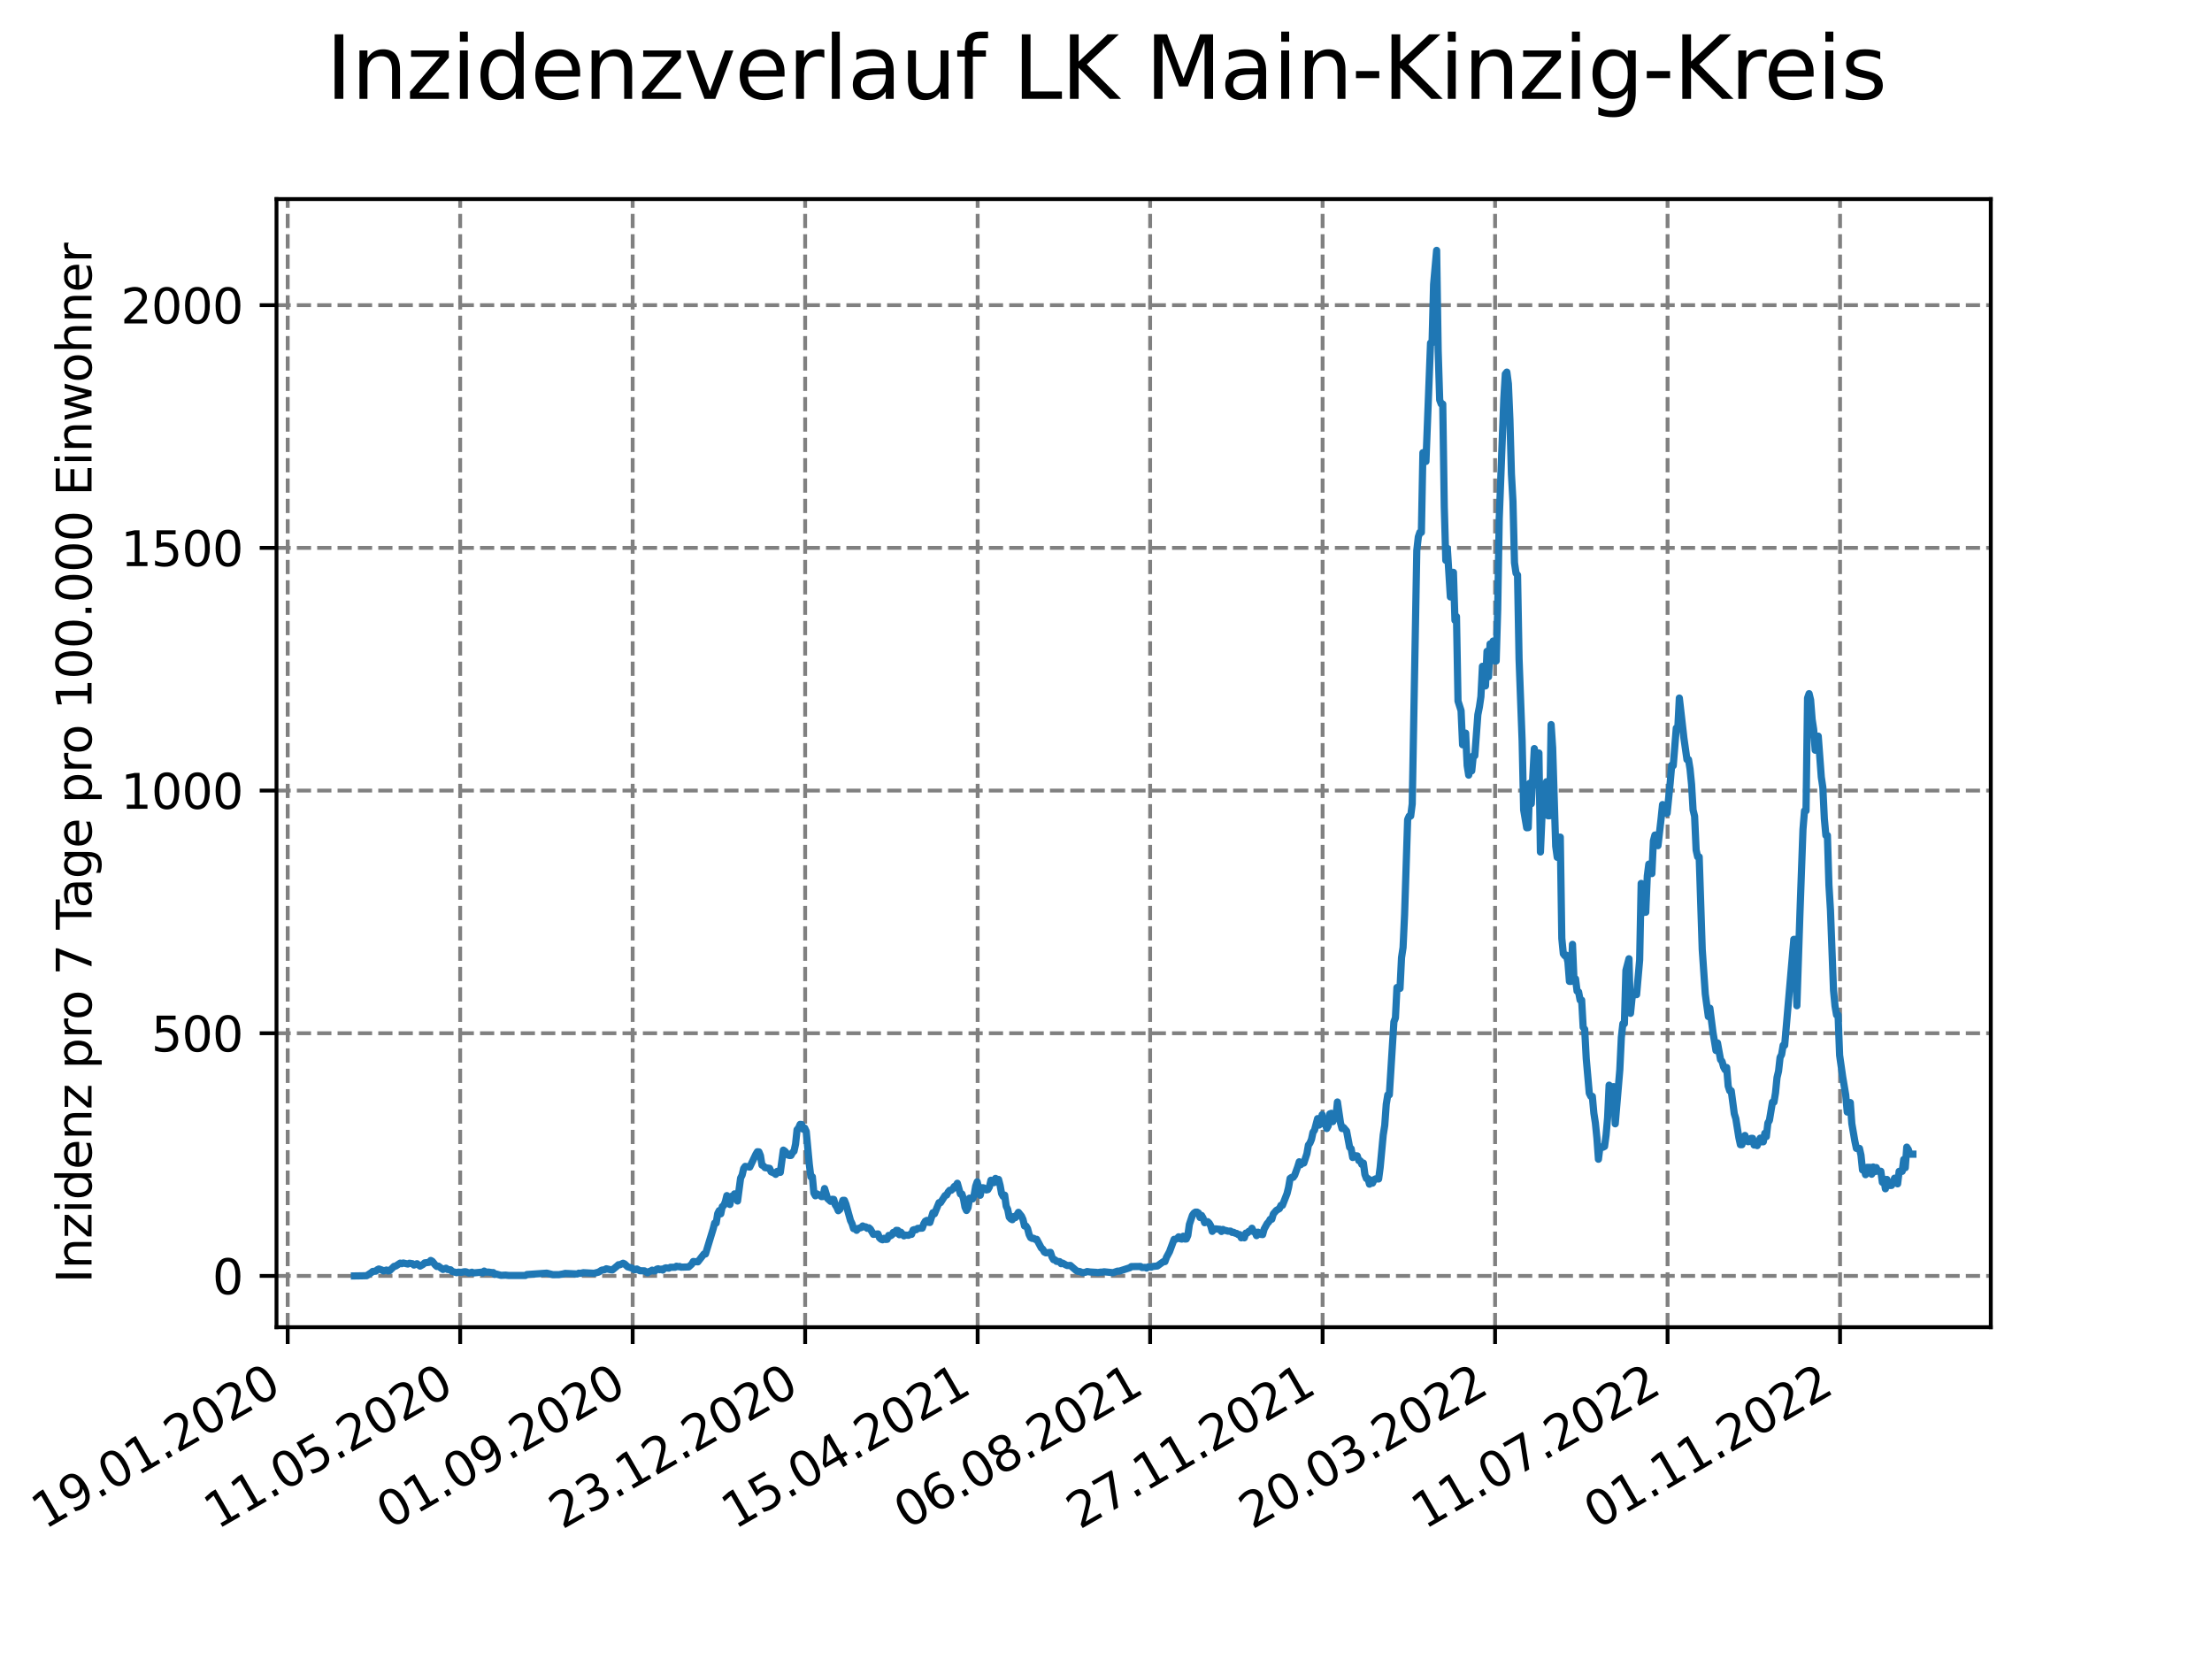 <?xml version="1.0" encoding="utf-8" standalone="no"?>
<!DOCTYPE svg PUBLIC "-//W3C//DTD SVG 1.1//EN"
  "http://www.w3.org/Graphics/SVG/1.1/DTD/svg11.dtd">
<svg xmlns:xlink="http://www.w3.org/1999/xlink" width="460.8pt" height="345.6pt" viewBox="0 0 460.8 345.6" xmlns="http://www.w3.org/2000/svg" version="1.1">
 <defs>
  <style type="text/css">*{stroke-linejoin: round; stroke-linecap: butt}</style>
 </defs>
 <g id="figure_1">
  <g id="patch_1">
   <path d="M 0 345.6 
L 460.8 345.6 
L 460.8 0 
L 0 0 
z
" style="fill: #ffffff"/>
  </g>
  <g id="axes_1">
   <g id="patch_2">
    <path d="M 57.6 276.48 
L 414.72 276.48 
L 414.72 41.472 
L 57.6 41.472 
z
" style="fill: #ffffff"/>
   </g>
   <g id="matplotlib.axis_1">
    <g id="xtick_1">
     <g id="line2d_1">
      <path d="M 59.934 276.48 
L 59.934 41.472 
" clip-path="url(#p11614448f6)" style="fill: none; stroke-dasharray: 2.96,1.28; stroke-dashoffset: 0; stroke: #808080; stroke-width: 0.8"/>
     </g>
     <g id="line2d_2">
      <defs>
       <path id="mb96ce28d67" d="M 0 0 
L 0 3.5 
" style="stroke: #000000; stroke-width: 0.8"/>
      </defs>
      <g>
       <use xlink:href="#mb96ce28d67" x="59.934" y="276.48" style="stroke: #000000; stroke-width: 0.8"/>
      </g>
     </g>
     <g id="text_1">
      <!-- 19.01.2020 -->
      <g transform="translate(9.309 318.689) rotate(-30) scale(0.1 -0.1)">
       <defs>
        <path id="DejaVuSans-31" d="M 794 531 
L 1825 531 
L 1825 4091 
L 703 3866 
L 703 4441 
L 1819 4666 
L 2450 4666 
L 2450 531 
L 3481 531 
L 3481 0 
L 794 0 
L 794 531 
z
" transform="scale(0.016)"/>
        <path id="DejaVuSans-39" d="M 703 97 
L 703 672 
Q 941 559 1184 500 
Q 1428 441 1663 441 
Q 2288 441 2617 861 
Q 2947 1281 2994 2138 
Q 2813 1869 2534 1725 
Q 2256 1581 1919 1581 
Q 1219 1581 811 2004 
Q 403 2428 403 3163 
Q 403 3881 828 4315 
Q 1253 4750 1959 4750 
Q 2769 4750 3195 4129 
Q 3622 3509 3622 2328 
Q 3622 1225 3098 567 
Q 2575 -91 1691 -91 
Q 1453 -91 1209 -44 
Q 966 3 703 97 
z
M 1959 2075 
Q 2384 2075 2632 2365 
Q 2881 2656 2881 3163 
Q 2881 3666 2632 3958 
Q 2384 4250 1959 4250 
Q 1534 4250 1286 3958 
Q 1038 3666 1038 3163 
Q 1038 2656 1286 2365 
Q 1534 2075 1959 2075 
z
" transform="scale(0.016)"/>
        <path id="DejaVuSans-2e" d="M 684 794 
L 1344 794 
L 1344 0 
L 684 0 
L 684 794 
z
" transform="scale(0.016)"/>
        <path id="DejaVuSans-30" d="M 2034 4250 
Q 1547 4250 1301 3770 
Q 1056 3291 1056 2328 
Q 1056 1369 1301 889 
Q 1547 409 2034 409 
Q 2525 409 2770 889 
Q 3016 1369 3016 2328 
Q 3016 3291 2770 3770 
Q 2525 4250 2034 4250 
z
M 2034 4750 
Q 2819 4750 3233 4129 
Q 3647 3509 3647 2328 
Q 3647 1150 3233 529 
Q 2819 -91 2034 -91 
Q 1250 -91 836 529 
Q 422 1150 422 2328 
Q 422 3509 836 4129 
Q 1250 4750 2034 4750 
z
" transform="scale(0.016)"/>
        <path id="DejaVuSans-32" d="M 1228 531 
L 3431 531 
L 3431 0 
L 469 0 
L 469 531 
Q 828 903 1448 1529 
Q 2069 2156 2228 2338 
Q 2531 2678 2651 2914 
Q 2772 3150 2772 3378 
Q 2772 3750 2511 3984 
Q 2250 4219 1831 4219 
Q 1534 4219 1204 4116 
Q 875 4013 500 3803 
L 500 4441 
Q 881 4594 1212 4672 
Q 1544 4750 1819 4750 
Q 2544 4750 2975 4387 
Q 3406 4025 3406 3419 
Q 3406 3131 3298 2873 
Q 3191 2616 2906 2266 
Q 2828 2175 2409 1742 
Q 1991 1309 1228 531 
z
" transform="scale(0.016)"/>
       </defs>
       <use xlink:href="#DejaVuSans-31"/>
       <use xlink:href="#DejaVuSans-39" x="63.623"/>
       <use xlink:href="#DejaVuSans-2e" x="127.246"/>
       <use xlink:href="#DejaVuSans-30" x="159.033"/>
       <use xlink:href="#DejaVuSans-31" x="222.656"/>
       <use xlink:href="#DejaVuSans-2e" x="286.279"/>
       <use xlink:href="#DejaVuSans-32" x="318.066"/>
       <use xlink:href="#DejaVuSans-30" x="381.689"/>
       <use xlink:href="#DejaVuSans-32" x="445.312"/>
       <use xlink:href="#DejaVuSans-30" x="508.936"/>
      </g>
     </g>
    </g>
    <g id="xtick_2">
     <g id="line2d_3">
      <path d="M 95.866 276.48 
L 95.866 41.472 
" clip-path="url(#p11614448f6)" style="fill: none; stroke-dasharray: 2.96,1.28; stroke-dashoffset: 0; stroke: #808080; stroke-width: 0.8"/>
     </g>
     <g id="line2d_4">
      <g>
       <use xlink:href="#mb96ce28d67" x="95.866" y="276.48" style="stroke: #000000; stroke-width: 0.8"/>
      </g>
     </g>
     <g id="text_2">
      <!-- 11.05.2020 -->
      <g transform="translate(45.241 318.689) rotate(-30) scale(0.1 -0.1)">
       <defs>
        <path id="DejaVuSans-35" d="M 691 4666 
L 3169 4666 
L 3169 4134 
L 1269 4134 
L 1269 2991 
Q 1406 3038 1543 3061 
Q 1681 3084 1819 3084 
Q 2600 3084 3056 2656 
Q 3513 2228 3513 1497 
Q 3513 744 3044 326 
Q 2575 -91 1722 -91 
Q 1428 -91 1123 -41 
Q 819 9 494 109 
L 494 744 
Q 775 591 1075 516 
Q 1375 441 1709 441 
Q 2250 441 2565 725 
Q 2881 1009 2881 1497 
Q 2881 1984 2565 2268 
Q 2250 2553 1709 2553 
Q 1456 2553 1204 2497 
Q 953 2441 691 2322 
L 691 4666 
z
" transform="scale(0.016)"/>
       </defs>
       <use xlink:href="#DejaVuSans-31"/>
       <use xlink:href="#DejaVuSans-31" x="63.623"/>
       <use xlink:href="#DejaVuSans-2e" x="127.246"/>
       <use xlink:href="#DejaVuSans-30" x="159.033"/>
       <use xlink:href="#DejaVuSans-35" x="222.656"/>
       <use xlink:href="#DejaVuSans-2e" x="286.279"/>
       <use xlink:href="#DejaVuSans-32" x="318.066"/>
       <use xlink:href="#DejaVuSans-30" x="381.689"/>
       <use xlink:href="#DejaVuSans-32" x="445.312"/>
       <use xlink:href="#DejaVuSans-30" x="508.936"/>
      </g>
     </g>
    </g>
    <g id="xtick_3">
     <g id="line2d_5">
      <path d="M 131.797 276.48 
L 131.797 41.472 
" clip-path="url(#p11614448f6)" style="fill: none; stroke-dasharray: 2.96,1.28; stroke-dashoffset: 0; stroke: #808080; stroke-width: 0.8"/>
     </g>
     <g id="line2d_6">
      <g>
       <use xlink:href="#mb96ce28d67" x="131.797" y="276.48" style="stroke: #000000; stroke-width: 0.8"/>
      </g>
     </g>
     <g id="text_3">
      <!-- 01.09.2020 -->
      <g transform="translate(81.172 318.689) rotate(-30) scale(0.1 -0.1)">
       <use xlink:href="#DejaVuSans-30"/>
       <use xlink:href="#DejaVuSans-31" x="63.623"/>
       <use xlink:href="#DejaVuSans-2e" x="127.246"/>
       <use xlink:href="#DejaVuSans-30" x="159.033"/>
       <use xlink:href="#DejaVuSans-39" x="222.656"/>
       <use xlink:href="#DejaVuSans-2e" x="286.279"/>
       <use xlink:href="#DejaVuSans-32" x="318.066"/>
       <use xlink:href="#DejaVuSans-30" x="381.689"/>
       <use xlink:href="#DejaVuSans-32" x="445.312"/>
       <use xlink:href="#DejaVuSans-30" x="508.936"/>
      </g>
     </g>
    </g>
    <g id="xtick_4">
     <g id="line2d_7">
      <path d="M 167.729 276.48 
L 167.729 41.472 
" clip-path="url(#p11614448f6)" style="fill: none; stroke-dasharray: 2.96,1.28; stroke-dashoffset: 0; stroke: #808080; stroke-width: 0.8"/>
     </g>
     <g id="line2d_8">
      <g>
       <use xlink:href="#mb96ce28d67" x="167.729" y="276.48" style="stroke: #000000; stroke-width: 0.8"/>
      </g>
     </g>
     <g id="text_4">
      <!-- 23.12.2020 -->
      <g transform="translate(117.103 318.689) rotate(-30) scale(0.1 -0.1)">
       <defs>
        <path id="DejaVuSans-33" d="M 2597 2516 
Q 3050 2419 3304 2112 
Q 3559 1806 3559 1356 
Q 3559 666 3084 287 
Q 2609 -91 1734 -91 
Q 1441 -91 1130 -33 
Q 819 25 488 141 
L 488 750 
Q 750 597 1062 519 
Q 1375 441 1716 441 
Q 2309 441 2620 675 
Q 2931 909 2931 1356 
Q 2931 1769 2642 2001 
Q 2353 2234 1838 2234 
L 1294 2234 
L 1294 2753 
L 1863 2753 
Q 2328 2753 2575 2939 
Q 2822 3125 2822 3475 
Q 2822 3834 2567 4026 
Q 2313 4219 1838 4219 
Q 1578 4219 1281 4162 
Q 984 4106 628 3988 
L 628 4550 
Q 988 4650 1302 4700 
Q 1616 4750 1894 4750 
Q 2613 4750 3031 4423 
Q 3450 4097 3450 3541 
Q 3450 3153 3228 2886 
Q 3006 2619 2597 2516 
z
" transform="scale(0.016)"/>
       </defs>
       <use xlink:href="#DejaVuSans-32"/>
       <use xlink:href="#DejaVuSans-33" x="63.623"/>
       <use xlink:href="#DejaVuSans-2e" x="127.246"/>
       <use xlink:href="#DejaVuSans-31" x="159.033"/>
       <use xlink:href="#DejaVuSans-32" x="222.656"/>
       <use xlink:href="#DejaVuSans-2e" x="286.279"/>
       <use xlink:href="#DejaVuSans-32" x="318.066"/>
       <use xlink:href="#DejaVuSans-30" x="381.689"/>
       <use xlink:href="#DejaVuSans-32" x="445.312"/>
       <use xlink:href="#DejaVuSans-30" x="508.936"/>
      </g>
     </g>
    </g>
    <g id="xtick_5">
     <g id="line2d_9">
      <path d="M 203.66 276.48 
L 203.66 41.472 
" clip-path="url(#p11614448f6)" style="fill: none; stroke-dasharray: 2.96,1.28; stroke-dashoffset: 0; stroke: #808080; stroke-width: 0.8"/>
     </g>
     <g id="line2d_10">
      <g>
       <use xlink:href="#mb96ce28d67" x="203.66" y="276.48" style="stroke: #000000; stroke-width: 0.8"/>
      </g>
     </g>
     <g id="text_5">
      <!-- 15.04.2021 -->
      <g transform="translate(153.035 318.689) rotate(-30) scale(0.1 -0.1)">
       <defs>
        <path id="DejaVuSans-34" d="M 2419 4116 
L 825 1625 
L 2419 1625 
L 2419 4116 
z
M 2253 4666 
L 3047 4666 
L 3047 1625 
L 3713 1625 
L 3713 1100 
L 3047 1100 
L 3047 0 
L 2419 0 
L 2419 1100 
L 313 1100 
L 313 1709 
L 2253 4666 
z
" transform="scale(0.016)"/>
       </defs>
       <use xlink:href="#DejaVuSans-31"/>
       <use xlink:href="#DejaVuSans-35" x="63.623"/>
       <use xlink:href="#DejaVuSans-2e" x="127.246"/>
       <use xlink:href="#DejaVuSans-30" x="159.033"/>
       <use xlink:href="#DejaVuSans-34" x="222.656"/>
       <use xlink:href="#DejaVuSans-2e" x="286.279"/>
       <use xlink:href="#DejaVuSans-32" x="318.066"/>
       <use xlink:href="#DejaVuSans-30" x="381.689"/>
       <use xlink:href="#DejaVuSans-32" x="445.312"/>
       <use xlink:href="#DejaVuSans-31" x="508.936"/>
      </g>
     </g>
    </g>
    <g id="xtick_6">
     <g id="line2d_11">
      <path d="M 239.592 276.48 
L 239.592 41.472 
" clip-path="url(#p11614448f6)" style="fill: none; stroke-dasharray: 2.96,1.28; stroke-dashoffset: 0; stroke: #808080; stroke-width: 0.8"/>
     </g>
     <g id="line2d_12">
      <g>
       <use xlink:href="#mb96ce28d67" x="239.592" y="276.48" style="stroke: #000000; stroke-width: 0.8"/>
      </g>
     </g>
     <g id="text_6">
      <!-- 06.08.2021 -->
      <g transform="translate(188.966 318.689) rotate(-30) scale(0.1 -0.1)">
       <defs>
        <path id="DejaVuSans-36" d="M 2113 2584 
Q 1688 2584 1439 2293 
Q 1191 2003 1191 1497 
Q 1191 994 1439 701 
Q 1688 409 2113 409 
Q 2538 409 2786 701 
Q 3034 994 3034 1497 
Q 3034 2003 2786 2293 
Q 2538 2584 2113 2584 
z
M 3366 4563 
L 3366 3988 
Q 3128 4100 2886 4159 
Q 2644 4219 2406 4219 
Q 1781 4219 1451 3797 
Q 1122 3375 1075 2522 
Q 1259 2794 1537 2939 
Q 1816 3084 2150 3084 
Q 2853 3084 3261 2657 
Q 3669 2231 3669 1497 
Q 3669 778 3244 343 
Q 2819 -91 2113 -91 
Q 1303 -91 875 529 
Q 447 1150 447 2328 
Q 447 3434 972 4092 
Q 1497 4750 2381 4750 
Q 2619 4750 2861 4703 
Q 3103 4656 3366 4563 
z
" transform="scale(0.016)"/>
        <path id="DejaVuSans-38" d="M 2034 2216 
Q 1584 2216 1326 1975 
Q 1069 1734 1069 1313 
Q 1069 891 1326 650 
Q 1584 409 2034 409 
Q 2484 409 2743 651 
Q 3003 894 3003 1313 
Q 3003 1734 2745 1975 
Q 2488 2216 2034 2216 
z
M 1403 2484 
Q 997 2584 770 2862 
Q 544 3141 544 3541 
Q 544 4100 942 4425 
Q 1341 4750 2034 4750 
Q 2731 4750 3128 4425 
Q 3525 4100 3525 3541 
Q 3525 3141 3298 2862 
Q 3072 2584 2669 2484 
Q 3125 2378 3379 2068 
Q 3634 1759 3634 1313 
Q 3634 634 3220 271 
Q 2806 -91 2034 -91 
Q 1263 -91 848 271 
Q 434 634 434 1313 
Q 434 1759 690 2068 
Q 947 2378 1403 2484 
z
M 1172 3481 
Q 1172 3119 1398 2916 
Q 1625 2713 2034 2713 
Q 2441 2713 2670 2916 
Q 2900 3119 2900 3481 
Q 2900 3844 2670 4047 
Q 2441 4250 2034 4250 
Q 1625 4250 1398 4047 
Q 1172 3844 1172 3481 
z
" transform="scale(0.016)"/>
       </defs>
       <use xlink:href="#DejaVuSans-30"/>
       <use xlink:href="#DejaVuSans-36" x="63.623"/>
       <use xlink:href="#DejaVuSans-2e" x="127.246"/>
       <use xlink:href="#DejaVuSans-30" x="159.033"/>
       <use xlink:href="#DejaVuSans-38" x="222.656"/>
       <use xlink:href="#DejaVuSans-2e" x="286.279"/>
       <use xlink:href="#DejaVuSans-32" x="318.066"/>
       <use xlink:href="#DejaVuSans-30" x="381.689"/>
       <use xlink:href="#DejaVuSans-32" x="445.312"/>
       <use xlink:href="#DejaVuSans-31" x="508.936"/>
      </g>
     </g>
    </g>
    <g id="xtick_7">
     <g id="line2d_13">
      <path d="M 275.523 276.48 
L 275.523 41.472 
" clip-path="url(#p11614448f6)" style="fill: none; stroke-dasharray: 2.96,1.28; stroke-dashoffset: 0; stroke: #808080; stroke-width: 0.8"/>
     </g>
     <g id="line2d_14">
      <g>
       <use xlink:href="#mb96ce28d67" x="275.523" y="276.48" style="stroke: #000000; stroke-width: 0.8"/>
      </g>
     </g>
     <g id="text_7">
      <!-- 27.11.2021 -->
      <g transform="translate(224.898 318.689) rotate(-30) scale(0.1 -0.1)">
       <defs>
        <path id="DejaVuSans-37" d="M 525 4666 
L 3525 4666 
L 3525 4397 
L 1831 0 
L 1172 0 
L 2766 4134 
L 525 4134 
L 525 4666 
z
" transform="scale(0.016)"/>
       </defs>
       <use xlink:href="#DejaVuSans-32"/>
       <use xlink:href="#DejaVuSans-37" x="63.623"/>
       <use xlink:href="#DejaVuSans-2e" x="127.246"/>
       <use xlink:href="#DejaVuSans-31" x="159.033"/>
       <use xlink:href="#DejaVuSans-31" x="222.656"/>
       <use xlink:href="#DejaVuSans-2e" x="286.279"/>
       <use xlink:href="#DejaVuSans-32" x="318.066"/>
       <use xlink:href="#DejaVuSans-30" x="381.689"/>
       <use xlink:href="#DejaVuSans-32" x="445.312"/>
       <use xlink:href="#DejaVuSans-31" x="508.936"/>
      </g>
     </g>
    </g>
    <g id="xtick_8">
     <g id="line2d_15">
      <path d="M 311.454 276.48 
L 311.454 41.472 
" clip-path="url(#p11614448f6)" style="fill: none; stroke-dasharray: 2.96,1.28; stroke-dashoffset: 0; stroke: #808080; stroke-width: 0.8"/>
     </g>
     <g id="line2d_16">
      <g>
       <use xlink:href="#mb96ce28d67" x="311.454" y="276.48" style="stroke: #000000; stroke-width: 0.8"/>
      </g>
     </g>
     <g id="text_8">
      <!-- 20.03.2022 -->
      <g transform="translate(260.829 318.689) rotate(-30) scale(0.1 -0.1)">
       <use xlink:href="#DejaVuSans-32"/>
       <use xlink:href="#DejaVuSans-30" x="63.623"/>
       <use xlink:href="#DejaVuSans-2e" x="127.246"/>
       <use xlink:href="#DejaVuSans-30" x="159.033"/>
       <use xlink:href="#DejaVuSans-33" x="222.656"/>
       <use xlink:href="#DejaVuSans-2e" x="286.279"/>
       <use xlink:href="#DejaVuSans-32" x="318.066"/>
       <use xlink:href="#DejaVuSans-30" x="381.689"/>
       <use xlink:href="#DejaVuSans-32" x="445.312"/>
       <use xlink:href="#DejaVuSans-32" x="508.936"/>
      </g>
     </g>
    </g>
    <g id="xtick_9">
     <g id="line2d_17">
      <path d="M 347.386 276.48 
L 347.386 41.472 
" clip-path="url(#p11614448f6)" style="fill: none; stroke-dasharray: 2.96,1.28; stroke-dashoffset: 0; stroke: #808080; stroke-width: 0.8"/>
     </g>
     <g id="line2d_18">
      <g>
       <use xlink:href="#mb96ce28d67" x="347.386" y="276.48" style="stroke: #000000; stroke-width: 0.8"/>
      </g>
     </g>
     <g id="text_9">
      <!-- 11.07.2022 -->
      <g transform="translate(296.761 318.689) rotate(-30) scale(0.1 -0.1)">
       <use xlink:href="#DejaVuSans-31"/>
       <use xlink:href="#DejaVuSans-31" x="63.623"/>
       <use xlink:href="#DejaVuSans-2e" x="127.246"/>
       <use xlink:href="#DejaVuSans-30" x="159.033"/>
       <use xlink:href="#DejaVuSans-37" x="222.656"/>
       <use xlink:href="#DejaVuSans-2e" x="286.279"/>
       <use xlink:href="#DejaVuSans-32" x="318.066"/>
       <use xlink:href="#DejaVuSans-30" x="381.689"/>
       <use xlink:href="#DejaVuSans-32" x="445.312"/>
       <use xlink:href="#DejaVuSans-32" x="508.936"/>
      </g>
     </g>
    </g>
    <g id="xtick_10">
     <g id="line2d_19">
      <path d="M 383.317 276.48 
L 383.317 41.472 
" clip-path="url(#p11614448f6)" style="fill: none; stroke-dasharray: 2.96,1.28; stroke-dashoffset: 0; stroke: #808080; stroke-width: 0.8"/>
     </g>
     <g id="line2d_20">
      <g>
       <use xlink:href="#mb96ce28d67" x="383.317" y="276.48" style="stroke: #000000; stroke-width: 0.8"/>
      </g>
     </g>
     <g id="text_10">
      <!-- 01.11.2022 -->
      <g transform="translate(332.692 318.689) rotate(-30) scale(0.1 -0.1)">
       <use xlink:href="#DejaVuSans-30"/>
       <use xlink:href="#DejaVuSans-31" x="63.623"/>
       <use xlink:href="#DejaVuSans-2e" x="127.246"/>
       <use xlink:href="#DejaVuSans-31" x="159.033"/>
       <use xlink:href="#DejaVuSans-31" x="222.656"/>
       <use xlink:href="#DejaVuSans-2e" x="286.279"/>
       <use xlink:href="#DejaVuSans-32" x="318.066"/>
       <use xlink:href="#DejaVuSans-30" x="381.689"/>
       <use xlink:href="#DejaVuSans-32" x="445.312"/>
       <use xlink:href="#DejaVuSans-32" x="508.936"/>
      </g>
     </g>
    </g>
   </g>
   <g id="matplotlib.axis_2">
    <g id="ytick_1">
     <g id="line2d_21">
      <path d="M 57.6 265.798 
L 414.72 265.798 
" clip-path="url(#p11614448f6)" style="fill: none; stroke-dasharray: 2.96,1.28; stroke-dashoffset: 0; stroke: #808080; stroke-width: 0.8"/>
     </g>
     <g id="line2d_22">
      <defs>
       <path id="m5e4e1e8c6d" d="M 0 0 
L -3.5 0 
" style="stroke: #000000; stroke-width: 0.8"/>
      </defs>
      <g>
       <use xlink:href="#m5e4e1e8c6d" x="57.6" y="265.798" style="stroke: #000000; stroke-width: 0.8"/>
      </g>
     </g>
     <g id="text_11">
      <!-- 0 -->
      <g transform="translate(44.237 269.597) scale(0.1 -0.1)">
       <use xlink:href="#DejaVuSans-30"/>
      </g>
     </g>
    </g>
    <g id="ytick_2">
     <g id="line2d_23">
      <path d="M 57.6 215.242 
L 414.72 215.242 
" clip-path="url(#p11614448f6)" style="fill: none; stroke-dasharray: 2.96,1.28; stroke-dashoffset: 0; stroke: #808080; stroke-width: 0.8"/>
     </g>
     <g id="line2d_24">
      <g>
       <use xlink:href="#m5e4e1e8c6d" x="57.6" y="215.242" style="stroke: #000000; stroke-width: 0.8"/>
      </g>
     </g>
     <g id="text_12">
      <!-- 500 -->
      <g transform="translate(31.512 219.041) scale(0.1 -0.1)">
       <use xlink:href="#DejaVuSans-35"/>
       <use xlink:href="#DejaVuSans-30" x="63.623"/>
       <use xlink:href="#DejaVuSans-30" x="127.246"/>
      </g>
     </g>
    </g>
    <g id="ytick_3">
     <g id="line2d_25">
      <path d="M 57.6 164.686 
L 414.72 164.686 
" clip-path="url(#p11614448f6)" style="fill: none; stroke-dasharray: 2.96,1.28; stroke-dashoffset: 0; stroke: #808080; stroke-width: 0.8"/>
     </g>
     <g id="line2d_26">
      <g>
       <use xlink:href="#m5e4e1e8c6d" x="57.6" y="164.686" style="stroke: #000000; stroke-width: 0.8"/>
      </g>
     </g>
     <g id="text_13">
      <!-- 1000 -->
      <g transform="translate(25.15 168.485) scale(0.1 -0.1)">
       <use xlink:href="#DejaVuSans-31"/>
       <use xlink:href="#DejaVuSans-30" x="63.623"/>
       <use xlink:href="#DejaVuSans-30" x="127.246"/>
       <use xlink:href="#DejaVuSans-30" x="190.869"/>
      </g>
     </g>
    </g>
    <g id="ytick_4">
     <g id="line2d_27">
      <path d="M 57.6 114.13 
L 414.72 114.13 
" clip-path="url(#p11614448f6)" style="fill: none; stroke-dasharray: 2.96,1.28; stroke-dashoffset: 0; stroke: #808080; stroke-width: 0.8"/>
     </g>
     <g id="line2d_28">
      <g>
       <use xlink:href="#m5e4e1e8c6d" x="57.6" y="114.13" style="stroke: #000000; stroke-width: 0.8"/>
      </g>
     </g>
     <g id="text_14">
      <!-- 1500 -->
      <g transform="translate(25.15 117.929) scale(0.1 -0.1)">
       <use xlink:href="#DejaVuSans-31"/>
       <use xlink:href="#DejaVuSans-35" x="63.623"/>
       <use xlink:href="#DejaVuSans-30" x="127.246"/>
       <use xlink:href="#DejaVuSans-30" x="190.869"/>
      </g>
     </g>
    </g>
    <g id="ytick_5">
     <g id="line2d_29">
      <path d="M 57.6 63.574 
L 414.72 63.574 
" clip-path="url(#p11614448f6)" style="fill: none; stroke-dasharray: 2.96,1.28; stroke-dashoffset: 0; stroke: #808080; stroke-width: 0.8"/>
     </g>
     <g id="line2d_30">
      <g>
       <use xlink:href="#m5e4e1e8c6d" x="57.6" y="63.574" style="stroke: #000000; stroke-width: 0.8"/>
      </g>
     </g>
     <g id="text_15">
      <!-- 2000 -->
      <g transform="translate(25.15 67.373) scale(0.1 -0.1)">
       <use xlink:href="#DejaVuSans-32"/>
       <use xlink:href="#DejaVuSans-30" x="63.623"/>
       <use xlink:href="#DejaVuSans-30" x="127.246"/>
       <use xlink:href="#DejaVuSans-30" x="190.869"/>
      </g>
     </g>
    </g>
    <g id="text_16">
     <!-- Inzidenz pro 7 Tage pro 100.000 Einwohner -->
     <g transform="translate(19.07 267.301) rotate(-90) scale(0.1 -0.1)">
      <defs>
       <path id="DejaVuSans-49" d="M 628 4666 
L 1259 4666 
L 1259 0 
L 628 0 
L 628 4666 
z
" transform="scale(0.016)"/>
       <path id="DejaVuSans-6e" d="M 3513 2113 
L 3513 0 
L 2938 0 
L 2938 2094 
Q 2938 2591 2744 2837 
Q 2550 3084 2163 3084 
Q 1697 3084 1428 2787 
Q 1159 2491 1159 1978 
L 1159 0 
L 581 0 
L 581 3500 
L 1159 3500 
L 1159 2956 
Q 1366 3272 1645 3428 
Q 1925 3584 2291 3584 
Q 2894 3584 3203 3211 
Q 3513 2838 3513 2113 
z
" transform="scale(0.016)"/>
       <path id="DejaVuSans-7a" d="M 353 3500 
L 3084 3500 
L 3084 2975 
L 922 459 
L 3084 459 
L 3084 0 
L 275 0 
L 275 525 
L 2438 3041 
L 353 3041 
L 353 3500 
z
" transform="scale(0.016)"/>
       <path id="DejaVuSans-69" d="M 603 3500 
L 1178 3500 
L 1178 0 
L 603 0 
L 603 3500 
z
M 603 4863 
L 1178 4863 
L 1178 4134 
L 603 4134 
L 603 4863 
z
" transform="scale(0.016)"/>
       <path id="DejaVuSans-64" d="M 2906 2969 
L 2906 4863 
L 3481 4863 
L 3481 0 
L 2906 0 
L 2906 525 
Q 2725 213 2448 61 
Q 2172 -91 1784 -91 
Q 1150 -91 751 415 
Q 353 922 353 1747 
Q 353 2572 751 3078 
Q 1150 3584 1784 3584 
Q 2172 3584 2448 3432 
Q 2725 3281 2906 2969 
z
M 947 1747 
Q 947 1113 1208 752 
Q 1469 391 1925 391 
Q 2381 391 2643 752 
Q 2906 1113 2906 1747 
Q 2906 2381 2643 2742 
Q 2381 3103 1925 3103 
Q 1469 3103 1208 2742 
Q 947 2381 947 1747 
z
" transform="scale(0.016)"/>
       <path id="DejaVuSans-65" d="M 3597 1894 
L 3597 1613 
L 953 1613 
Q 991 1019 1311 708 
Q 1631 397 2203 397 
Q 2534 397 2845 478 
Q 3156 559 3463 722 
L 3463 178 
Q 3153 47 2828 -22 
Q 2503 -91 2169 -91 
Q 1331 -91 842 396 
Q 353 884 353 1716 
Q 353 2575 817 3079 
Q 1281 3584 2069 3584 
Q 2775 3584 3186 3129 
Q 3597 2675 3597 1894 
z
M 3022 2063 
Q 3016 2534 2758 2815 
Q 2500 3097 2075 3097 
Q 1594 3097 1305 2825 
Q 1016 2553 972 2059 
L 3022 2063 
z
" transform="scale(0.016)"/>
       <path id="DejaVuSans-20" transform="scale(0.016)"/>
       <path id="DejaVuSans-70" d="M 1159 525 
L 1159 -1331 
L 581 -1331 
L 581 3500 
L 1159 3500 
L 1159 2969 
Q 1341 3281 1617 3432 
Q 1894 3584 2278 3584 
Q 2916 3584 3314 3078 
Q 3713 2572 3713 1747 
Q 3713 922 3314 415 
Q 2916 -91 2278 -91 
Q 1894 -91 1617 61 
Q 1341 213 1159 525 
z
M 3116 1747 
Q 3116 2381 2855 2742 
Q 2594 3103 2138 3103 
Q 1681 3103 1420 2742 
Q 1159 2381 1159 1747 
Q 1159 1113 1420 752 
Q 1681 391 2138 391 
Q 2594 391 2855 752 
Q 3116 1113 3116 1747 
z
" transform="scale(0.016)"/>
       <path id="DejaVuSans-72" d="M 2631 2963 
Q 2534 3019 2420 3045 
Q 2306 3072 2169 3072 
Q 1681 3072 1420 2755 
Q 1159 2438 1159 1844 
L 1159 0 
L 581 0 
L 581 3500 
L 1159 3500 
L 1159 2956 
Q 1341 3275 1631 3429 
Q 1922 3584 2338 3584 
Q 2397 3584 2469 3576 
Q 2541 3569 2628 3553 
L 2631 2963 
z
" transform="scale(0.016)"/>
       <path id="DejaVuSans-6f" d="M 1959 3097 
Q 1497 3097 1228 2736 
Q 959 2375 959 1747 
Q 959 1119 1226 758 
Q 1494 397 1959 397 
Q 2419 397 2687 759 
Q 2956 1122 2956 1747 
Q 2956 2369 2687 2733 
Q 2419 3097 1959 3097 
z
M 1959 3584 
Q 2709 3584 3137 3096 
Q 3566 2609 3566 1747 
Q 3566 888 3137 398 
Q 2709 -91 1959 -91 
Q 1206 -91 779 398 
Q 353 888 353 1747 
Q 353 2609 779 3096 
Q 1206 3584 1959 3584 
z
" transform="scale(0.016)"/>
       <path id="DejaVuSans-54" d="M -19 4666 
L 3928 4666 
L 3928 4134 
L 2272 4134 
L 2272 0 
L 1638 0 
L 1638 4134 
L -19 4134 
L -19 4666 
z
" transform="scale(0.016)"/>
       <path id="DejaVuSans-61" d="M 2194 1759 
Q 1497 1759 1228 1600 
Q 959 1441 959 1056 
Q 959 750 1161 570 
Q 1363 391 1709 391 
Q 2188 391 2477 730 
Q 2766 1069 2766 1631 
L 2766 1759 
L 2194 1759 
z
M 3341 1997 
L 3341 0 
L 2766 0 
L 2766 531 
Q 2569 213 2275 61 
Q 1981 -91 1556 -91 
Q 1019 -91 701 211 
Q 384 513 384 1019 
Q 384 1609 779 1909 
Q 1175 2209 1959 2209 
L 2766 2209 
L 2766 2266 
Q 2766 2663 2505 2880 
Q 2244 3097 1772 3097 
Q 1472 3097 1187 3025 
Q 903 2953 641 2809 
L 641 3341 
Q 956 3463 1253 3523 
Q 1550 3584 1831 3584 
Q 2591 3584 2966 3190 
Q 3341 2797 3341 1997 
z
" transform="scale(0.016)"/>
       <path id="DejaVuSans-67" d="M 2906 1791 
Q 2906 2416 2648 2759 
Q 2391 3103 1925 3103 
Q 1463 3103 1205 2759 
Q 947 2416 947 1791 
Q 947 1169 1205 825 
Q 1463 481 1925 481 
Q 2391 481 2648 825 
Q 2906 1169 2906 1791 
z
M 3481 434 
Q 3481 -459 3084 -895 
Q 2688 -1331 1869 -1331 
Q 1566 -1331 1297 -1286 
Q 1028 -1241 775 -1147 
L 775 -588 
Q 1028 -725 1275 -790 
Q 1522 -856 1778 -856 
Q 2344 -856 2625 -561 
Q 2906 -266 2906 331 
L 2906 616 
Q 2728 306 2450 153 
Q 2172 0 1784 0 
Q 1141 0 747 490 
Q 353 981 353 1791 
Q 353 2603 747 3093 
Q 1141 3584 1784 3584 
Q 2172 3584 2450 3431 
Q 2728 3278 2906 2969 
L 2906 3500 
L 3481 3500 
L 3481 434 
z
" transform="scale(0.016)"/>
       <path id="DejaVuSans-45" d="M 628 4666 
L 3578 4666 
L 3578 4134 
L 1259 4134 
L 1259 2753 
L 3481 2753 
L 3481 2222 
L 1259 2222 
L 1259 531 
L 3634 531 
L 3634 0 
L 628 0 
L 628 4666 
z
" transform="scale(0.016)"/>
       <path id="DejaVuSans-77" d="M 269 3500 
L 844 3500 
L 1563 769 
L 2278 3500 
L 2956 3500 
L 3675 769 
L 4391 3500 
L 4966 3500 
L 4050 0 
L 3372 0 
L 2619 2869 
L 1863 0 
L 1184 0 
L 269 3500 
z
" transform="scale(0.016)"/>
       <path id="DejaVuSans-68" d="M 3513 2113 
L 3513 0 
L 2938 0 
L 2938 2094 
Q 2938 2591 2744 2837 
Q 2550 3084 2163 3084 
Q 1697 3084 1428 2787 
Q 1159 2491 1159 1978 
L 1159 0 
L 581 0 
L 581 4863 
L 1159 4863 
L 1159 2956 
Q 1366 3272 1645 3428 
Q 1925 3584 2291 3584 
Q 2894 3584 3203 3211 
Q 3513 2838 3513 2113 
z
" transform="scale(0.016)"/>
      </defs>
      <use xlink:href="#DejaVuSans-49"/>
      <use xlink:href="#DejaVuSans-6e" x="29.492"/>
      <use xlink:href="#DejaVuSans-7a" x="92.871"/>
      <use xlink:href="#DejaVuSans-69" x="145.361"/>
      <use xlink:href="#DejaVuSans-64" x="173.145"/>
      <use xlink:href="#DejaVuSans-65" x="236.621"/>
      <use xlink:href="#DejaVuSans-6e" x="298.145"/>
      <use xlink:href="#DejaVuSans-7a" x="361.523"/>
      <use xlink:href="#DejaVuSans-20" x="414.014"/>
      <use xlink:href="#DejaVuSans-70" x="445.801"/>
      <use xlink:href="#DejaVuSans-72" x="509.277"/>
      <use xlink:href="#DejaVuSans-6f" x="548.141"/>
      <use xlink:href="#DejaVuSans-20" x="609.322"/>
      <use xlink:href="#DejaVuSans-37" x="641.109"/>
      <use xlink:href="#DejaVuSans-20" x="704.732"/>
      <use xlink:href="#DejaVuSans-54" x="736.52"/>
      <use xlink:href="#DejaVuSans-61" x="781.104"/>
      <use xlink:href="#DejaVuSans-67" x="842.383"/>
      <use xlink:href="#DejaVuSans-65" x="905.859"/>
      <use xlink:href="#DejaVuSans-20" x="967.383"/>
      <use xlink:href="#DejaVuSans-70" x="999.17"/>
      <use xlink:href="#DejaVuSans-72" x="1062.646"/>
      <use xlink:href="#DejaVuSans-6f" x="1101.51"/>
      <use xlink:href="#DejaVuSans-20" x="1162.691"/>
      <use xlink:href="#DejaVuSans-31" x="1194.479"/>
      <use xlink:href="#DejaVuSans-30" x="1258.102"/>
      <use xlink:href="#DejaVuSans-30" x="1321.725"/>
      <use xlink:href="#DejaVuSans-2e" x="1385.348"/>
      <use xlink:href="#DejaVuSans-30" x="1417.135"/>
      <use xlink:href="#DejaVuSans-30" x="1480.758"/>
      <use xlink:href="#DejaVuSans-30" x="1544.381"/>
      <use xlink:href="#DejaVuSans-20" x="1608.004"/>
      <use xlink:href="#DejaVuSans-45" x="1639.791"/>
      <use xlink:href="#DejaVuSans-69" x="1702.975"/>
      <use xlink:href="#DejaVuSans-6e" x="1730.758"/>
      <use xlink:href="#DejaVuSans-77" x="1794.137"/>
      <use xlink:href="#DejaVuSans-6f" x="1875.924"/>
      <use xlink:href="#DejaVuSans-68" x="1937.105"/>
      <use xlink:href="#DejaVuSans-6e" x="2000.484"/>
      <use xlink:href="#DejaVuSans-65" x="2063.863"/>
      <use xlink:href="#DejaVuSans-72" x="2125.387"/>
     </g>
    </g>
   </g>
   <g id="line2d_31">
    <path d="M 73.833 265.798 
L 75.423 265.774 
L 76.377 265.75 
L 77.33 265.125 
L 77.648 264.86 
L 78.284 264.812 
L 78.602 264.5 
L 78.92 264.355 
L 79.556 264.572 
L 79.874 264.764 
L 80.51 264.572 
L 80.828 264.764 
L 81.146 264.716 
L 81.782 264.115 
L 82.1 263.802 
L 82.418 263.754 
L 83.372 263.129 
L 83.69 263.249 
L 84.008 263.105 
L 84.962 263.321 
L 85.28 263.153 
L 85.916 263.249 
L 86.234 263.538 
L 86.87 263.249 
L 87.506 263.754 
L 88.142 263.394 
L 88.46 263.081 
L 89.414 262.961 
L 89.732 262.576 
L 90.05 262.744 
L 90.686 263.538 
L 91.003 263.826 
L 91.321 263.754 
L 92.275 264.451 
L 92.911 264.187 
L 93.229 264.451 
L 93.865 264.524 
L 94.183 264.86 
L 95.137 265.125 
L 95.455 265.004 
L 96.091 265.052 
L 96.727 264.932 
L 97.045 264.932 
L 97.681 265.197 
L 98.317 265.028 
L 98.635 265.173 
L 100.225 265.028 
L 100.543 265.173 
L 100.861 264.788 
L 101.179 265.004 
L 101.815 265.004 
L 102.451 265.101 
L 102.769 265.101 
L 103.087 265.485 
L 103.405 265.413 
L 104.359 265.678 
L 105.312 265.63 
L 105.948 265.702 
L 109.446 265.702 
L 109.764 265.509 
L 113.898 265.221 
L 115.17 265.533 
L 116.442 265.533 
L 117.396 265.365 
L 117.714 265.269 
L 120.257 265.389 
L 120.575 265.221 
L 120.893 265.269 
L 121.529 265.125 
L 123.755 265.245 
L 124.709 265.004 
L 125.345 264.596 
L 125.981 264.5 
L 126.299 264.307 
L 127.253 264.524 
L 127.571 264.548 
L 128.525 263.754 
L 128.843 263.466 
L 129.161 263.466 
L 129.797 263.153 
L 130.115 263.297 
L 130.751 263.898 
L 131.705 264.187 
L 132.023 264.475 
L 132.34 264.5 
L 132.658 264.355 
L 133.294 264.716 
L 134.248 264.74 
L 134.884 265.149 
L 135.202 264.884 
L 135.52 264.812 
L 135.838 264.596 
L 136.156 264.764 
L 136.474 264.74 
L 136.792 264.403 
L 137.11 264.307 
L 137.428 264.5 
L 137.746 264.379 
L 138.064 264.572 
L 138.382 264.235 
L 138.7 264.115 
L 139.336 264.187 
L 139.654 263.995 
L 140.608 263.995 
L 140.926 263.778 
L 141.244 263.874 
L 141.562 263.826 
L 141.88 263.971 
L 143.47 263.922 
L 144.106 263.345 
L 144.424 262.792 
L 145.378 262.865 
L 146.649 261.23 
L 146.967 261.23 
L 148.557 256.012 
L 148.875 254.786 
L 149.193 254.786 
L 149.511 252.815 
L 149.829 252.19 
L 150.147 252.863 
L 150.465 251.348 
L 150.783 251.108 
L 151.101 250.338 
L 151.419 249.064 
L 151.737 250.507 
L 152.055 250.915 
L 152.373 249.208 
L 152.691 249.305 
L 153.009 248.703 
L 153.327 248.944 
L 153.645 250.194 
L 154.281 245.41 
L 154.599 244.784 
L 154.917 243.414 
L 155.235 242.981 
L 156.189 243.126 
L 157.461 240.457 
L 157.779 239.928 
L 158.097 239.952 
L 158.415 240.745 
L 158.733 242.717 
L 159.051 242.885 
L 159.369 243.246 
L 160.322 243.39 
L 160.64 244.111 
L 161.276 244.376 
L 161.594 244.64 
L 161.912 244.015 
L 162.23 244.231 
L 162.548 244.231 
L 163.184 239.591 
L 163.502 239.808 
L 164.138 240.601 
L 164.456 240.721 
L 164.774 240.697 
L 165.092 240.096 
L 165.41 239.808 
L 165.728 238.341 
L 166.046 235.336 
L 166.364 234.975 
L 166.682 234.23 
L 167 234.254 
L 167.318 235.24 
L 167.636 234.999 
L 167.954 235.696 
L 168.59 242.524 
L 168.908 245.145 
L 169.226 245.145 
L 169.544 248.535 
L 169.862 249.112 
L 170.18 248.703 
L 170.816 249.016 
L 171.134 249.28 
L 171.452 249.256 
L 171.77 247.597 
L 172.406 249.689 
L 173.042 250.266 
L 173.36 249.833 
L 173.678 249.857 
L 173.995 250.988 
L 174.313 251.468 
L 174.631 252.214 
L 174.949 251.949 
L 175.585 250.05 
L 175.903 250.05 
L 176.221 250.843 
L 177.175 254.257 
L 177.493 254.906 
L 177.811 255.94 
L 178.129 255.94 
L 178.447 256.301 
L 178.765 255.916 
L 179.401 255.724 
L 179.719 255.387 
L 180.037 255.58 
L 180.355 255.58 
L 180.673 255.892 
L 180.991 255.772 
L 181.309 256.036 
L 181.945 257.142 
L 182.899 257.046 
L 183.217 257.864 
L 183.535 258.152 
L 183.853 258.272 
L 184.171 257.96 
L 184.489 258.2 
L 184.807 258.176 
L 185.125 257.359 
L 185.443 257.479 
L 185.761 257.287 
L 186.079 256.734 
L 186.397 256.878 
L 186.715 256.301 
L 187.033 256.325 
L 187.351 257.215 
L 187.669 256.686 
L 188.304 257.455 
L 188.622 257.287 
L 189.258 257.335 
L 189.576 257.142 
L 189.894 257.142 
L 190.212 256.229 
L 190.53 256.133 
L 190.848 256.181 
L 191.166 255.892 
L 192.12 255.844 
L 192.438 254.955 
L 192.756 254.402 
L 193.074 254.233 
L 193.392 254.618 
L 193.71 254.666 
L 194.346 252.622 
L 194.664 252.863 
L 195.618 250.531 
L 195.936 250.531 
L 196.89 249.04 
L 197.208 248.944 
L 197.526 248.319 
L 197.844 247.958 
L 198.162 247.958 
L 198.48 247.67 
L 198.798 247.165 
L 199.116 247.044 
L 199.434 246.492 
L 200.07 248.727 
L 200.388 248.727 
L 200.706 249.737 
L 201.024 251.468 
L 201.342 252.166 
L 201.659 251.589 
L 201.977 249.593 
L 202.295 249.761 
L 202.613 249.761 
L 202.931 248.944 
L 203.249 247.117 
L 203.567 246.203 
L 204.203 248.992 
L 204.521 247.429 
L 204.839 247.429 
L 205.157 247.573 
L 205.475 247.886 
L 205.793 247.814 
L 206.111 247.261 
L 206.429 245.866 
L 206.747 246.371 
L 207.065 246.371 
L 207.383 245.482 
L 207.701 245.914 
L 208.019 245.698 
L 208.337 246.924 
L 208.655 248.655 
L 208.973 249.232 
L 209.291 248.968 
L 209.609 251.276 
L 209.927 251.949 
L 210.245 253.56 
L 210.563 253.921 
L 210.881 254.089 
L 211.199 253.416 
L 211.517 253.656 
L 212.153 252.55 
L 212.789 253.344 
L 213.107 254.041 
L 213.425 255.387 
L 213.743 255.411 
L 214.061 255.94 
L 214.379 257.166 
L 214.697 257.816 
L 215.015 257.984 
L 215.333 257.96 
L 215.65 258.176 
L 215.968 258.176 
L 216.922 259.979 
L 217.24 260.244 
L 217.558 260.821 
L 217.876 260.989 
L 218.83 260.893 
L 219.148 261.855 
L 219.466 262.408 
L 219.784 262.456 
L 220.102 262.768 
L 220.738 262.817 
L 221.056 263.249 
L 221.374 263.129 
L 222.01 263.49 
L 222.328 263.634 
L 222.964 263.61 
L 224.236 264.716 
L 224.554 264.86 
L 224.872 264.86 
L 225.508 265.125 
L 226.144 265.028 
L 226.462 264.884 
L 227.098 264.98 
L 228.37 265.052 
L 228.688 265.101 
L 229.323 265.004 
L 229.641 265.028 
L 229.959 264.932 
L 231.867 265.125 
L 232.821 264.788 
L 233.139 264.812 
L 235.365 264.091 
L 235.683 263.85 
L 237.591 263.826 
L 237.909 264.043 
L 238.545 264.019 
L 238.863 264.163 
L 239.181 263.922 
L 239.817 263.971 
L 240.135 263.826 
L 241.089 263.73 
L 242.361 262.817 
L 242.679 262.817 
L 242.997 261.927 
L 243.632 260.749 
L 244.586 258.176 
L 244.904 258.176 
L 245.222 258.008 
L 245.54 257.647 
L 245.858 258.056 
L 246.176 258.128 
L 246.494 257.527 
L 246.812 258.104 
L 247.13 258.104 
L 247.448 257.359 
L 247.766 255.075 
L 248.402 253.175 
L 248.72 252.719 
L 249.038 252.502 
L 249.356 252.502 
L 249.674 252.695 
L 249.992 253.632 
L 250.31 253.199 
L 250.628 253.752 
L 250.946 254.714 
L 251.264 254.498 
L 251.582 254.498 
L 251.9 254.81 
L 252.218 255.363 
L 252.536 256.517 
L 252.854 256.157 
L 253.172 255.988 
L 253.808 256.061 
L 254.126 256.085 
L 254.444 256.541 
L 254.762 256.109 
L 255.08 256.325 
L 255.398 256.325 
L 255.716 256.469 
L 256.352 256.469 
L 256.67 256.734 
L 256.987 256.71 
L 257.305 256.902 
L 257.623 256.95 
L 257.941 257.191 
L 258.259 257.191 
L 258.577 257.864 
L 258.895 257.575 
L 259.213 257.864 
L 259.531 256.878 
L 259.849 256.854 
L 260.167 256.493 
L 260.485 256.493 
L 260.803 255.868 
L 261.121 256.565 
L 261.439 256.662 
L 261.757 257.407 
L 262.075 256.686 
L 262.393 257.118 
L 263.029 257.191 
L 263.347 256.036 
L 263.983 254.882 
L 264.301 254.546 
L 264.619 253.993 
L 264.937 253.993 
L 265.255 252.887 
L 265.891 252.142 
L 266.527 251.781 
L 266.845 251.084 
L 267.163 251.084 
L 268.117 248.631 
L 268.435 247.333 
L 268.753 245.482 
L 269.071 245.265 
L 269.389 245.265 
L 269.707 244.809 
L 270.343 243.053 
L 270.661 242.02 
L 270.978 242.621 
L 271.296 242.284 
L 271.614 242.284 
L 272.25 240.337 
L 272.568 238.533 
L 272.886 238.125 
L 273.204 237.355 
L 273.522 235.865 
L 273.84 235.432 
L 274.476 233.028 
L 274.794 234.374 
L 275.112 233.653 
L 275.43 232.21 
L 275.748 234.134 
L 276.066 234.134 
L 276.384 235.095 
L 276.702 234.518 
L 277.02 232.042 
L 277.338 231.922 
L 277.656 233.653 
L 277.974 232.835 
L 278.292 232.835 
L 278.61 229.565 
L 279.246 233.893 
L 279.564 235.095 
L 279.882 234.879 
L 280.518 235.624 
L 281.154 239.014 
L 281.472 239.303 
L 281.79 241.13 
L 282.108 240.745 
L 282.744 240.793 
L 283.062 241.779 
L 283.38 241.827 
L 283.698 242.573 
L 284.016 242.284 
L 284.334 244.664 
L 284.651 245.506 
L 284.969 245.506 
L 285.287 246.684 
L 285.605 245.842 
L 285.923 246.467 
L 286.241 245.746 
L 286.559 245.578 
L 287.195 245.602 
L 287.513 243.198 
L 288.149 236.442 
L 288.467 234.422 
L 288.785 230.022 
L 289.103 228.075 
L 289.421 228.075 
L 290.375 212.856 
L 290.693 212.062 
L 291.011 205.715 
L 291.329 205.907 
L 291.647 205.907 
L 291.965 199.488 
L 292.283 197.372 
L 292.601 190.52 
L 293.237 170.733 
L 293.555 170.012 
L 293.873 169.988 
L 294.191 167.487 
L 295.145 114.665 
L 295.463 111.852 
L 295.781 110.891 
L 296.099 110.915 
L 296.417 94.301 
L 296.735 94.229 
L 297.053 96.128 
L 298.007 71.46 
L 298.325 71.436 
L 298.642 59.271 
L 299.278 52.154 
L 299.596 73.071 
L 299.914 83.314 
L 300.232 84.155 
L 300.55 84.179 
L 300.868 105.529 
L 301.186 116.733 
L 301.504 114.208 
L 302.14 124.354 
L 302.458 119.233 
L 302.776 119.233 
L 303.094 129.235 
L 303.412 128.442 
L 303.73 146.041 
L 304.366 148.037 
L 304.684 155.153 
L 305.002 155.153 
L 305.32 152.725 
L 305.638 159.481 
L 305.956 161.476 
L 306.274 160.13 
L 306.592 160.587 
L 306.91 157.437 
L 307.228 157.437 
L 307.864 148.878 
L 308.182 147.291 
L 308.5 145.127 
L 308.818 138.804 
L 309.136 142.891 
L 309.454 142.891 
L 309.772 135.679 
L 310.09 140.992 
L 310.408 134.14 
L 310.726 134.404 
L 311.044 133.539 
L 311.362 137.698 
L 311.68 137.698 
L 311.998 126.927 
L 312.315 108.102 
L 313.269 83.169 
L 313.587 77.904 
L 313.905 77.519 
L 314.223 79.948 
L 314.541 87.401 
L 314.859 98.749 
L 315.177 104.423 
L 315.495 117.214 
L 315.813 119.402 
L 316.131 119.786 
L 316.449 137.265 
L 317.085 154.312 
L 317.403 168.713 
L 318.039 172.44 
L 318.357 172.416 
L 318.675 163.159 
L 318.993 167.439 
L 319.629 155.947 
L 319.947 163.496 
L 320.265 156.836 
L 320.583 156.86 
L 320.901 177.489 
L 321.219 170.156 
L 321.537 167.896 
L 321.855 167.511 
L 322.173 162.847 
L 322.491 169.939 
L 322.809 169.939 
L 323.127 150.946 
L 323.445 155.778 
L 324.081 176.287 
L 324.399 178.595 
L 324.717 174.387 
L 325.035 174.387 
L 325.353 195.473 
L 325.671 198.695 
L 325.989 199.103 
L 326.306 198.983 
L 326.624 200.402 
L 326.942 204.441 
L 327.26 204.441 
L 327.578 196.723 
L 327.896 204.272 
L 328.214 203.912 
L 328.532 206.46 
L 328.85 206.629 
L 329.168 208.336 
L 329.486 208.336 
L 329.804 214.01 
L 330.122 214.419 
L 330.44 220.501 
L 331.076 227.738 
L 331.394 228.387 
L 331.712 228.387 
L 332.03 231.898 
L 332.348 233.941 
L 332.666 237.091 
L 332.984 241.491 
L 333.302 238.894 
L 333.938 238.99 
L 334.256 238.822 
L 334.574 236.466 
L 334.892 232.859 
L 335.21 226.055 
L 335.528 227.281 
L 335.846 226.392 
L 336.164 226.368 
L 336.482 234.11 
L 337.436 222.858 
L 337.754 216.126 
L 338.072 213.264 
L 338.39 213.264 
L 338.708 202.157 
L 339.344 199.728 
L 339.662 211.101 
L 339.979 207.975 
L 340.297 206.773 
L 340.615 206.773 
L 340.933 207.206 
L 341.569 199.969 
L 341.887 184.029 
L 342.205 190.183 
L 342.523 190.015 
L 342.841 190.039 
L 343.159 182.49 
L 343.477 180.013 
L 343.795 179.989 
L 344.113 181.985 
L 344.431 175.157 
L 344.749 173.955 
L 345.067 173.955 
L 345.385 176.167 
L 346.021 170.685 
L 346.339 167.607 
L 346.657 168.906 
L 346.975 169.411 
L 347.293 169.411 
L 347.929 163.087 
L 348.247 159.385 
L 348.565 159.505 
L 349.201 151.667 
L 349.519 151.667 
L 349.837 145.416 
L 350.791 153.783 
L 351.427 158.231 
L 351.745 158.231 
L 352.063 160.178 
L 352.381 163.376 
L 352.699 168.737 
L 353.017 170.036 
L 353.335 177.08 
L 353.653 178.499 
L 353.97 178.499 
L 354.606 197.781 
L 355.242 207.085 
L 355.878 211.774 
L 356.196 210.019 
L 356.832 214.972 
L 357.468 218.842 
L 357.786 217.256 
L 358.422 220.742 
L 358.74 221.126 
L 359.058 222.28 
L 359.376 222.858 
L 359.694 222.377 
L 360.012 226.248 
L 360.33 227.233 
L 360.648 227.233 
L 361.284 232.018 
L 361.602 233.028 
L 362.238 236.995 
L 362.556 238.461 
L 362.874 238.461 
L 363.192 237.163 
L 363.51 236.538 
L 363.828 237.572 
L 364.146 237.836 
L 364.464 237.788 
L 364.782 237.139 
L 365.1 237.139 
L 365.418 238.533 
L 365.736 237.86 
L 366.054 238.654 
L 366.69 237.091 
L 367.008 237.86 
L 367.326 237.86 
L 367.644 236.081 
L 367.961 236.778 
L 368.279 233.941 
L 368.597 233.412 
L 369.233 229.589 
L 369.551 229.589 
L 369.869 227.666 
L 370.187 224.468 
L 370.505 223.146 
L 370.823 220.285 
L 371.141 219.684 
L 371.459 217.76 
L 371.777 217.76 
L 373.685 195.689 
L 374.003 195.689 
L 374.321 209.514 
L 374.957 190.352 
L 375.593 172.777 
L 375.911 168.906 
L 376.229 168.906 
L 376.547 145.416 
L 376.865 144.502 
L 377.183 145.801 
L 377.501 149.864 
L 377.819 151.956 
L 378.137 156.283 
L 378.455 156.283 
L 378.773 153.35 
L 379.409 161.885 
L 379.727 164.025 
L 380.045 170.565 
L 380.363 174.027 
L 380.681 174.027 
L 380.999 184.365 
L 381.317 189.558 
L 381.952 206.292 
L 382.27 209.586 
L 382.588 211.437 
L 382.906 211.437 
L 383.224 219.828 
L 383.86 224.3 
L 384.496 228.099 
L 384.814 231.657 
L 385.132 231.657 
L 385.45 229.686 
L 385.768 234.061 
L 386.404 237.74 
L 386.722 239.231 
L 387.358 239.231 
L 387.676 240.649 
L 387.994 243.727 
L 388.312 243.438 
L 388.63 244.712 
L 388.948 243.174 
L 389.584 243.174 
L 389.902 244.616 
L 390.22 243.101 
L 390.538 244.087 
L 390.856 243.222 
L 391.174 243.991 
L 391.81 243.991 
L 392.128 246.299 
L 392.446 245.626 
L 392.764 247.646 
L 393.082 245.698 
L 393.4 246.948 
L 394.036 246.948 
L 394.354 246.443 
L 394.672 245.434 
L 394.99 245.65 
L 395.308 246.612 
L 395.625 244.015 
L 396.261 244.015 
L 396.579 241.539 
L 396.897 243.27 
L 397.215 238.966 
L 397.533 239.447 
L 397.851 240.433 
L 398.487 240.433 
L 398.487 240.433 
" clip-path="url(#p11614448f6)" style="fill: none; stroke: #1f77b4; stroke-width: 1.5; stroke-linecap: square"/>
   </g>
   <g id="patch_3">
    <path d="M 57.6 276.48 
L 57.6 41.472 
" style="fill: none; stroke: #000000; stroke-width: 0.8; stroke-linejoin: miter; stroke-linecap: square"/>
   </g>
   <g id="patch_4">
    <path d="M 414.72 276.48 
L 414.72 41.472 
" style="fill: none; stroke: #000000; stroke-width: 0.8; stroke-linejoin: miter; stroke-linecap: square"/>
   </g>
   <g id="patch_5">
    <path d="M 57.6 276.48 
L 414.72 276.48 
" style="fill: none; stroke: #000000; stroke-width: 0.8; stroke-linejoin: miter; stroke-linecap: square"/>
   </g>
   <g id="patch_6">
    <path d="M 57.6 41.472 
L 414.72 41.472 
" style="fill: none; stroke: #000000; stroke-width: 0.8; stroke-linejoin: miter; stroke-linecap: square"/>
   </g>
  </g>
  <g id="text_17">
   <!-- Inzidenzverlauf LK Main-Kinzig-Kreis -->
   <g transform="translate(67.901 20.589) scale(0.18 -0.18)">
    <defs>
     <path id="DejaVuSans-76" d="M 191 3500 
L 800 3500 
L 1894 563 
L 2988 3500 
L 3597 3500 
L 2284 0 
L 1503 0 
L 191 3500 
z
" transform="scale(0.016)"/>
     <path id="DejaVuSans-6c" d="M 603 4863 
L 1178 4863 
L 1178 0 
L 603 0 
L 603 4863 
z
" transform="scale(0.016)"/>
     <path id="DejaVuSans-75" d="M 544 1381 
L 544 3500 
L 1119 3500 
L 1119 1403 
Q 1119 906 1312 657 
Q 1506 409 1894 409 
Q 2359 409 2629 706 
Q 2900 1003 2900 1516 
L 2900 3500 
L 3475 3500 
L 3475 0 
L 2900 0 
L 2900 538 
Q 2691 219 2414 64 
Q 2138 -91 1772 -91 
Q 1169 -91 856 284 
Q 544 659 544 1381 
z
M 1991 3584 
L 1991 3584 
z
" transform="scale(0.016)"/>
     <path id="DejaVuSans-66" d="M 2375 4863 
L 2375 4384 
L 1825 4384 
Q 1516 4384 1395 4259 
Q 1275 4134 1275 3809 
L 1275 3500 
L 2222 3500 
L 2222 3053 
L 1275 3053 
L 1275 0 
L 697 0 
L 697 3053 
L 147 3053 
L 147 3500 
L 697 3500 
L 697 3744 
Q 697 4328 969 4595 
Q 1241 4863 1831 4863 
L 2375 4863 
z
" transform="scale(0.016)"/>
     <path id="DejaVuSans-4c" d="M 628 4666 
L 1259 4666 
L 1259 531 
L 3531 531 
L 3531 0 
L 628 0 
L 628 4666 
z
" transform="scale(0.016)"/>
     <path id="DejaVuSans-4b" d="M 628 4666 
L 1259 4666 
L 1259 2694 
L 3353 4666 
L 4166 4666 
L 1850 2491 
L 4331 0 
L 3500 0 
L 1259 2247 
L 1259 0 
L 628 0 
L 628 4666 
z
" transform="scale(0.016)"/>
     <path id="DejaVuSans-4d" d="M 628 4666 
L 1569 4666 
L 2759 1491 
L 3956 4666 
L 4897 4666 
L 4897 0 
L 4281 0 
L 4281 4097 
L 3078 897 
L 2444 897 
L 1241 4097 
L 1241 0 
L 628 0 
L 628 4666 
z
" transform="scale(0.016)"/>
     <path id="DejaVuSans-2d" d="M 313 2009 
L 1997 2009 
L 1997 1497 
L 313 1497 
L 313 2009 
z
" transform="scale(0.016)"/>
     <path id="DejaVuSans-73" d="M 2834 3397 
L 2834 2853 
Q 2591 2978 2328 3040 
Q 2066 3103 1784 3103 
Q 1356 3103 1142 2972 
Q 928 2841 928 2578 
Q 928 2378 1081 2264 
Q 1234 2150 1697 2047 
L 1894 2003 
Q 2506 1872 2764 1633 
Q 3022 1394 3022 966 
Q 3022 478 2636 193 
Q 2250 -91 1575 -91 
Q 1294 -91 989 -36 
Q 684 19 347 128 
L 347 722 
Q 666 556 975 473 
Q 1284 391 1588 391 
Q 1994 391 2212 530 
Q 2431 669 2431 922 
Q 2431 1156 2273 1281 
Q 2116 1406 1581 1522 
L 1381 1569 
Q 847 1681 609 1914 
Q 372 2147 372 2553 
Q 372 3047 722 3315 
Q 1072 3584 1716 3584 
Q 2034 3584 2315 3537 
Q 2597 3491 2834 3397 
z
" transform="scale(0.016)"/>
    </defs>
    <use xlink:href="#DejaVuSans-49"/>
    <use xlink:href="#DejaVuSans-6e" x="29.492"/>
    <use xlink:href="#DejaVuSans-7a" x="92.871"/>
    <use xlink:href="#DejaVuSans-69" x="145.361"/>
    <use xlink:href="#DejaVuSans-64" x="173.145"/>
    <use xlink:href="#DejaVuSans-65" x="236.621"/>
    <use xlink:href="#DejaVuSans-6e" x="298.145"/>
    <use xlink:href="#DejaVuSans-7a" x="361.523"/>
    <use xlink:href="#DejaVuSans-76" x="414.014"/>
    <use xlink:href="#DejaVuSans-65" x="473.193"/>
    <use xlink:href="#DejaVuSans-72" x="534.717"/>
    <use xlink:href="#DejaVuSans-6c" x="575.83"/>
    <use xlink:href="#DejaVuSans-61" x="603.613"/>
    <use xlink:href="#DejaVuSans-75" x="664.893"/>
    <use xlink:href="#DejaVuSans-66" x="728.271"/>
    <use xlink:href="#DejaVuSans-20" x="763.477"/>
    <use xlink:href="#DejaVuSans-4c" x="795.264"/>
    <use xlink:href="#DejaVuSans-4b" x="850.977"/>
    <use xlink:href="#DejaVuSans-20" x="916.553"/>
    <use xlink:href="#DejaVuSans-4d" x="948.34"/>
    <use xlink:href="#DejaVuSans-61" x="1034.619"/>
    <use xlink:href="#DejaVuSans-69" x="1095.898"/>
    <use xlink:href="#DejaVuSans-6e" x="1123.682"/>
    <use xlink:href="#DejaVuSans-2d" x="1187.061"/>
    <use xlink:href="#DejaVuSans-4b" x="1223.145"/>
    <use xlink:href="#DejaVuSans-69" x="1288.721"/>
    <use xlink:href="#DejaVuSans-6e" x="1316.504"/>
    <use xlink:href="#DejaVuSans-7a" x="1379.883"/>
    <use xlink:href="#DejaVuSans-69" x="1432.373"/>
    <use xlink:href="#DejaVuSans-67" x="1460.156"/>
    <use xlink:href="#DejaVuSans-2d" x="1523.633"/>
    <use xlink:href="#DejaVuSans-4b" x="1559.717"/>
    <use xlink:href="#DejaVuSans-72" x="1625.293"/>
    <use xlink:href="#DejaVuSans-65" x="1664.156"/>
    <use xlink:href="#DejaVuSans-69" x="1725.68"/>
    <use xlink:href="#DejaVuSans-73" x="1753.463"/>
   </g>
  </g>
 </g>
 <defs>
  <clipPath id="p11614448f6">
   <rect x="57.6" y="41.472" width="357.12" height="235.008"/>
  </clipPath>
 </defs>
</svg>
